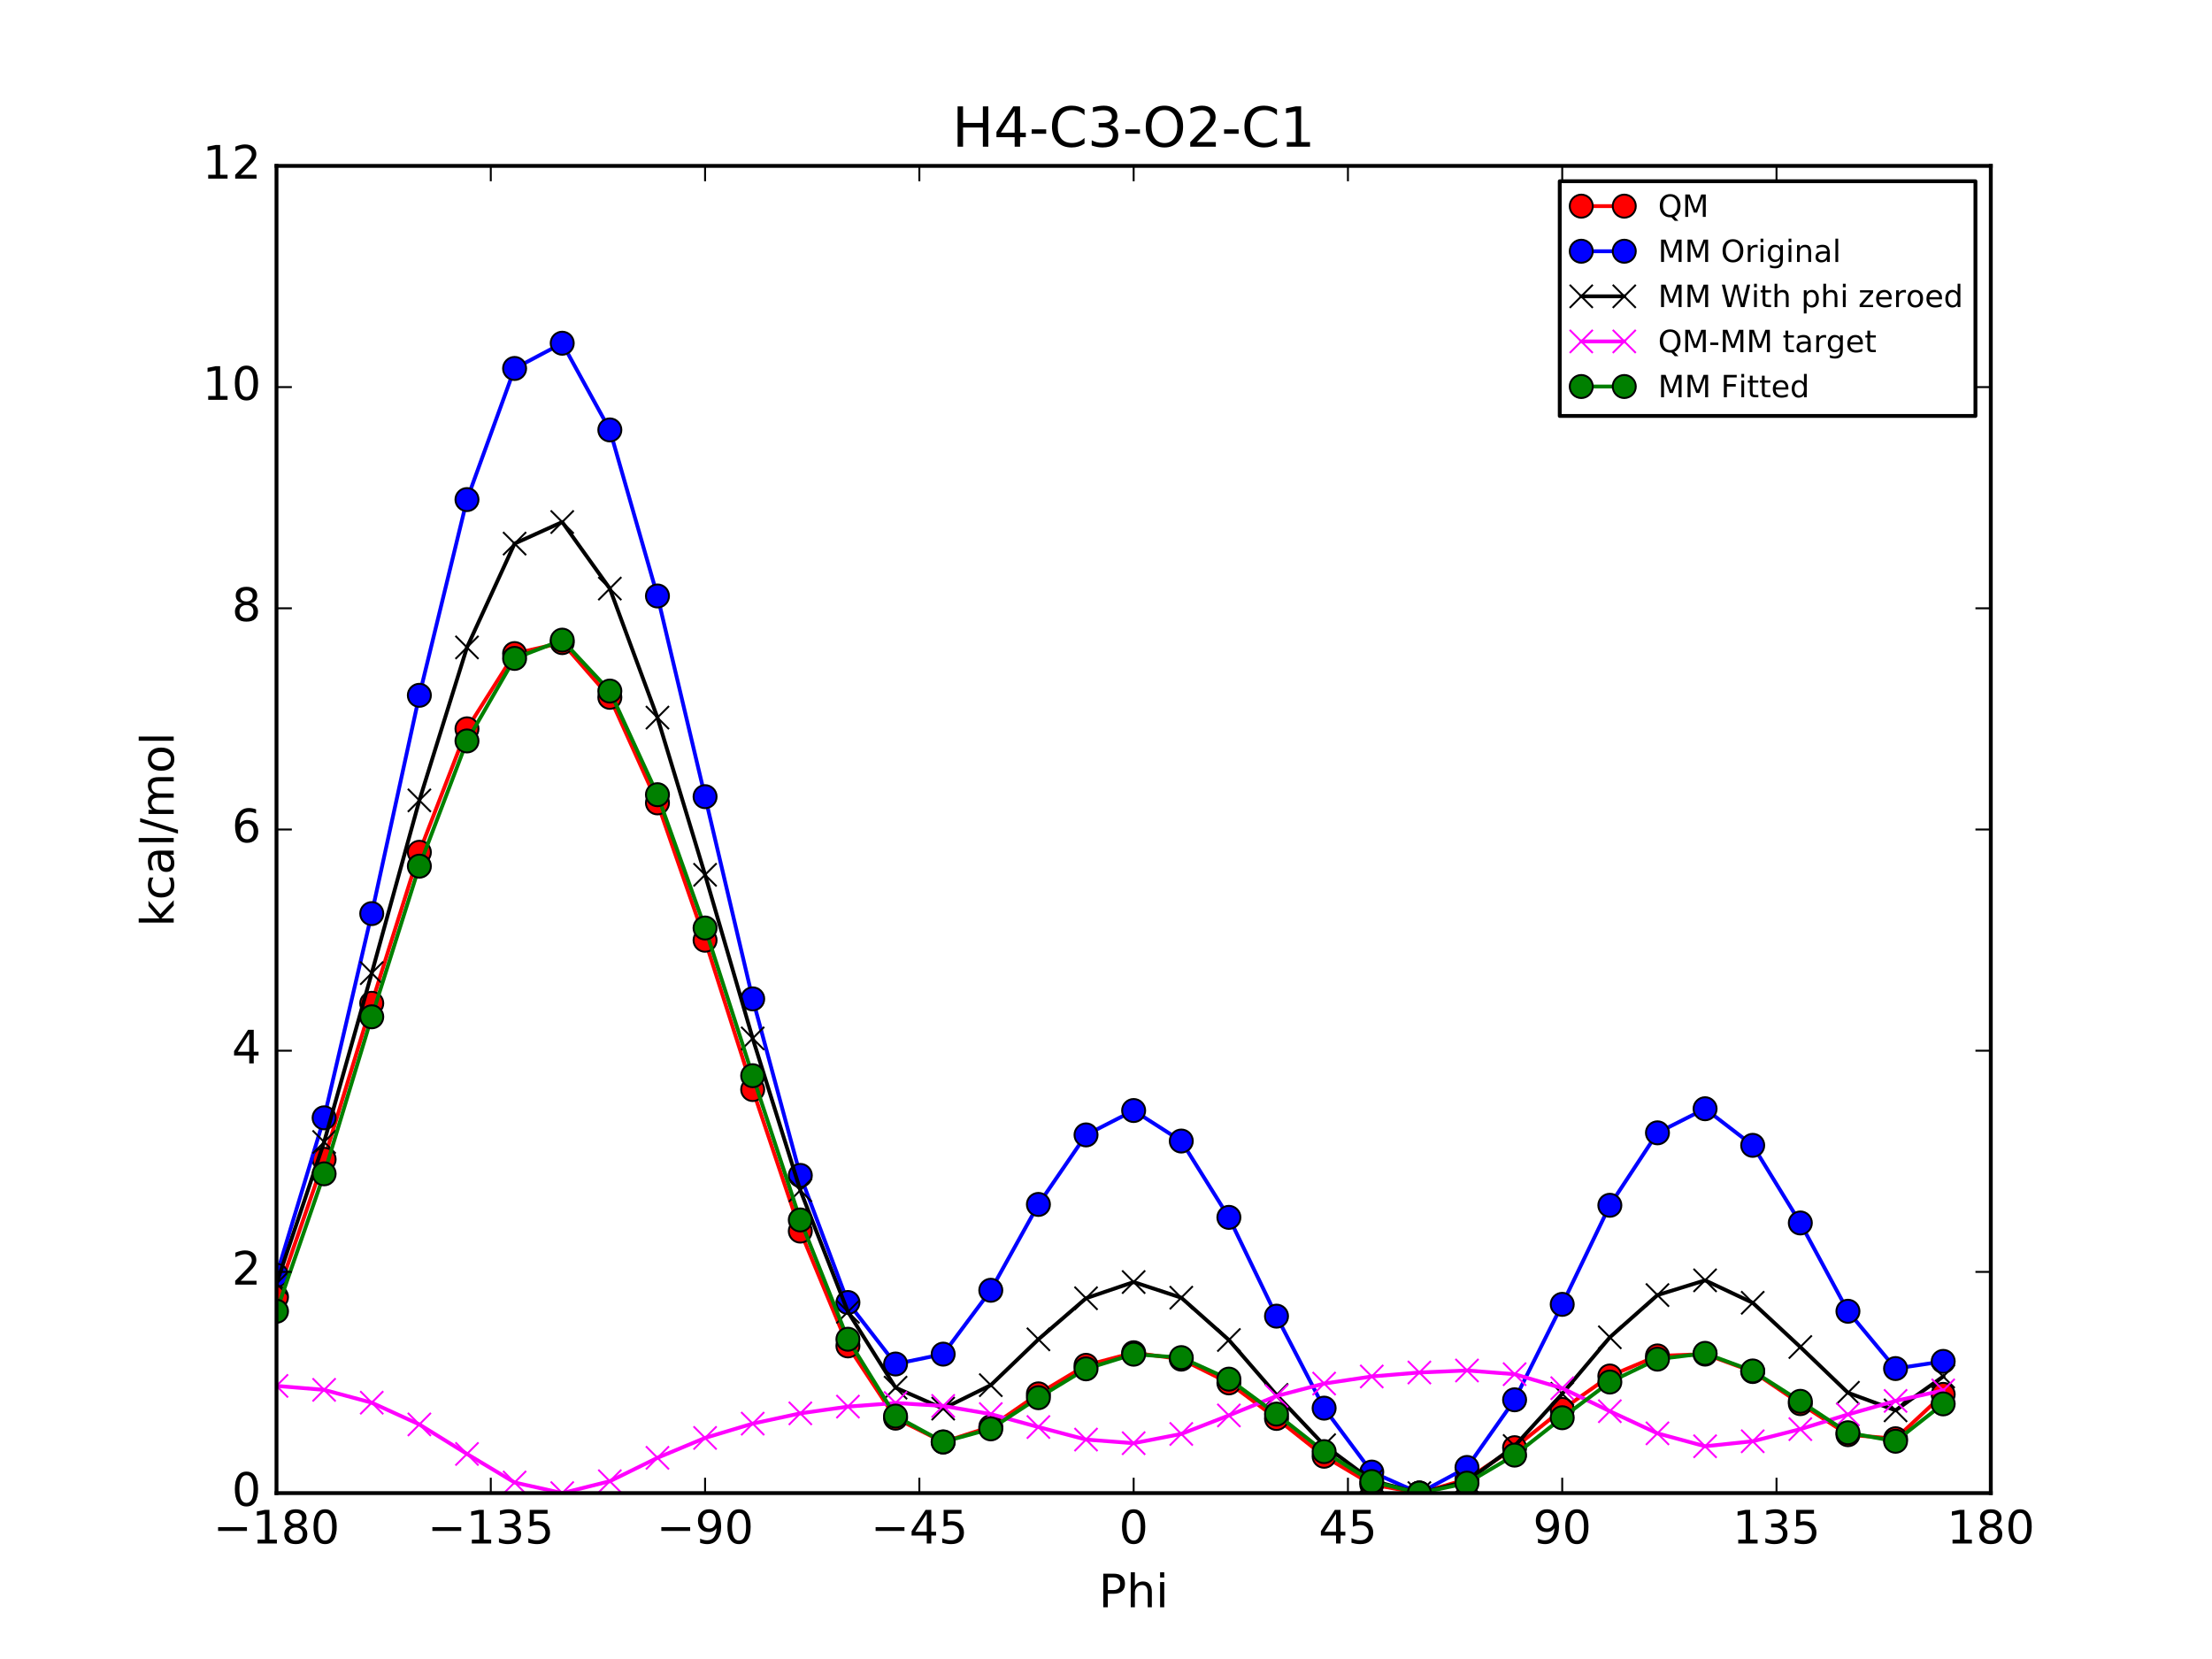 <?xml version="1.0" encoding="utf-8" standalone="no"?>
<!DOCTYPE svg PUBLIC "-//W3C//DTD SVG 1.1//EN"
  "http://www.w3.org/Graphics/SVG/1.1/DTD/svg11.dtd">
<!-- Created with matplotlib (http://matplotlib.org/) -->
<svg height="432pt" version="1.1" viewBox="0 0 576 432" width="576pt" xmlns="http://www.w3.org/2000/svg" xmlns:xlink="http://www.w3.org/1999/xlink">
 <defs>
  <style type="text/css">
*{stroke-linecap:butt;stroke-linejoin:round;stroke-miterlimit:100000;}
  </style>
 </defs>
 <g id="figure_1">
  <g id="patch_1">
   <path d="M 0 432 
L 576 432 
L 576 0 
L 0 0 
z
" style="fill:#ffffff;"/>
  </g>
  <g id="axes_1">
   <g id="patch_2">
    <path d="M 72 388.8 
L 518.4 388.8 
L 518.4 43.2 
L 72 43.2 
z
" style="fill:#ffffff;"/>
   </g>
   <g id="line2d_1">
    <path clip-path="url(#pf2e86dfa37)" d="M 71.999 337.748 
L 84.4 301.891 
L 96.8 261.259 
L 109.2 221.932 
L 121.6 189.786 
L 134 170.191 
L 146.4 167.339 
L 158.8 181.58 
L 171.2 209.074 
L 183.6 244.836 
L 196 283.711 
L 208.4 320.577 
L 220.8 350.472 
L 233.2 369.285 
L 245.6 375.501 
L 258 371.518 
L 270.4 362.96 
L 282.8 355.525 
L 295.199 352.251 
L 307.6 353.918 
L 320 360.103 
L 332.4 369.358 
L 344.8 379.203 
L 357.2 386.545 
L 369.6 388.8 
L 382 385.162 
L 394.4 376.975 
L 406.8 367.03 
L 419.2 358.308 
L 431.6 353.079 
L 444 352.605 
L 456.4 357.144 
L 468.8 365.505 
L 481.2 373.59 
L 493.6 374.648 
L 506 363.094 
" style="fill:none;stroke:#ff0000;stroke-linecap:square;"/>
    <defs>
     <path d="M 0 3 
C 0.796 3 1.559 2.684 2.121 2.121 
C 2.684 1.559 3 0.796 3 0 
C 3 -0.796 2.684 -1.559 2.121 -2.121 
C 1.559 -2.684 0.796 -3 0 -3 
C -0.796 -3 -1.559 -2.684 -2.121 -2.121 
C -2.684 -1.559 -3 -0.796 -3 0 
C -3 0.796 -2.684 1.559 -2.121 2.121 
C -1.559 2.684 -0.796 3 0 3 
z
" id="mfcc0aa7e84" style="stroke:#000000;stroke-width:0.5;"/>
    </defs>
    <g clip-path="url(#pf2e86dfa37)">
     <use style="fill:#ff0000;stroke:#000000;stroke-width:0.5;" x="71.999" xlink:href="#mfcc0aa7e84" y="337.748"/>
     <use style="fill:#ff0000;stroke:#000000;stroke-width:0.5;" x="84.4" xlink:href="#mfcc0aa7e84" y="301.891"/>
     <use style="fill:#ff0000;stroke:#000000;stroke-width:0.5;" x="96.8" xlink:href="#mfcc0aa7e84" y="261.259"/>
     <use style="fill:#ff0000;stroke:#000000;stroke-width:0.5;" x="109.2" xlink:href="#mfcc0aa7e84" y="221.932"/>
     <use style="fill:#ff0000;stroke:#000000;stroke-width:0.5;" x="121.6" xlink:href="#mfcc0aa7e84" y="189.786"/>
     <use style="fill:#ff0000;stroke:#000000;stroke-width:0.5;" x="134" xlink:href="#mfcc0aa7e84" y="170.191"/>
     <use style="fill:#ff0000;stroke:#000000;stroke-width:0.5;" x="146.4" xlink:href="#mfcc0aa7e84" y="167.339"/>
     <use style="fill:#ff0000;stroke:#000000;stroke-width:0.5;" x="158.8" xlink:href="#mfcc0aa7e84" y="181.58"/>
     <use style="fill:#ff0000;stroke:#000000;stroke-width:0.5;" x="171.2" xlink:href="#mfcc0aa7e84" y="209.074"/>
     <use style="fill:#ff0000;stroke:#000000;stroke-width:0.5;" x="183.6" xlink:href="#mfcc0aa7e84" y="244.836"/>
     <use style="fill:#ff0000;stroke:#000000;stroke-width:0.5;" x="196" xlink:href="#mfcc0aa7e84" y="283.711"/>
     <use style="fill:#ff0000;stroke:#000000;stroke-width:0.5;" x="208.4" xlink:href="#mfcc0aa7e84" y="320.577"/>
     <use style="fill:#ff0000;stroke:#000000;stroke-width:0.5;" x="220.8" xlink:href="#mfcc0aa7e84" y="350.472"/>
     <use style="fill:#ff0000;stroke:#000000;stroke-width:0.5;" x="233.2" xlink:href="#mfcc0aa7e84" y="369.285"/>
     <use style="fill:#ff0000;stroke:#000000;stroke-width:0.5;" x="245.6" xlink:href="#mfcc0aa7e84" y="375.501"/>
     <use style="fill:#ff0000;stroke:#000000;stroke-width:0.5;" x="258" xlink:href="#mfcc0aa7e84" y="371.518"/>
     <use style="fill:#ff0000;stroke:#000000;stroke-width:0.5;" x="270.4" xlink:href="#mfcc0aa7e84" y="362.96"/>
     <use style="fill:#ff0000;stroke:#000000;stroke-width:0.5;" x="282.8" xlink:href="#mfcc0aa7e84" y="355.525"/>
     <use style="fill:#ff0000;stroke:#000000;stroke-width:0.5;" x="295.199" xlink:href="#mfcc0aa7e84" y="352.251"/>
     <use style="fill:#ff0000;stroke:#000000;stroke-width:0.5;" x="307.6" xlink:href="#mfcc0aa7e84" y="353.918"/>
     <use style="fill:#ff0000;stroke:#000000;stroke-width:0.5;" x="320" xlink:href="#mfcc0aa7e84" y="360.103"/>
     <use style="fill:#ff0000;stroke:#000000;stroke-width:0.5;" x="332.4" xlink:href="#mfcc0aa7e84" y="369.358"/>
     <use style="fill:#ff0000;stroke:#000000;stroke-width:0.5;" x="344.8" xlink:href="#mfcc0aa7e84" y="379.203"/>
     <use style="fill:#ff0000;stroke:#000000;stroke-width:0.5;" x="357.2" xlink:href="#mfcc0aa7e84" y="386.545"/>
     <use style="fill:#ff0000;stroke:#000000;stroke-width:0.5;" x="369.6" xlink:href="#mfcc0aa7e84" y="388.8"/>
     <use style="fill:#ff0000;stroke:#000000;stroke-width:0.5;" x="382" xlink:href="#mfcc0aa7e84" y="385.162"/>
     <use style="fill:#ff0000;stroke:#000000;stroke-width:0.5;" x="394.4" xlink:href="#mfcc0aa7e84" y="376.975"/>
     <use style="fill:#ff0000;stroke:#000000;stroke-width:0.5;" x="406.8" xlink:href="#mfcc0aa7e84" y="367.03"/>
     <use style="fill:#ff0000;stroke:#000000;stroke-width:0.5;" x="419.2" xlink:href="#mfcc0aa7e84" y="358.308"/>
     <use style="fill:#ff0000;stroke:#000000;stroke-width:0.5;" x="431.6" xlink:href="#mfcc0aa7e84" y="353.079"/>
     <use style="fill:#ff0000;stroke:#000000;stroke-width:0.5;" x="444" xlink:href="#mfcc0aa7e84" y="352.605"/>
     <use style="fill:#ff0000;stroke:#000000;stroke-width:0.5;" x="456.4" xlink:href="#mfcc0aa7e84" y="357.144"/>
     <use style="fill:#ff0000;stroke:#000000;stroke-width:0.5;" x="468.8" xlink:href="#mfcc0aa7e84" y="365.505"/>
     <use style="fill:#ff0000;stroke:#000000;stroke-width:0.5;" x="481.2" xlink:href="#mfcc0aa7e84" y="373.59"/>
     <use style="fill:#ff0000;stroke:#000000;stroke-width:0.5;" x="493.6" xlink:href="#mfcc0aa7e84" y="374.648"/>
     <use style="fill:#ff0000;stroke:#000000;stroke-width:0.5;" x="506" xlink:href="#mfcc0aa7e84" y="363.094"/>
    </g>
   </g>
   <g id="line2d_2">
    <path clip-path="url(#pf2e86dfa37)" d="M 71.999 332.092 
L 84.4 291.077 
L 96.8 237.898 
L 109.2 181.058 
L 121.6 130.089 
L 134 95.947 
L 146.4 89.374 
L 158.8 111.952 
L 171.2 155.192 
L 183.6 207.452 
L 196 260.106 
L 208.4 306.075 
L 220.8 339.166 
L 233.2 355.183 
L 245.6 352.615 
L 258 335.984 
L 270.4 313.63 
L 282.8 295.527 
L 295.199 289.178 
L 307.6 297.123 
L 320 317 
L 332.4 342.722 
L 344.8 366.678 
L 357.2 383.319 
L 369.6 388.8 
L 382 382.123 
L 394.4 364.505 
L 406.8 339.653 
L 419.2 313.851 
L 431.6 294.987 
L 444 288.715 
L 456.4 298.244 
L 468.8 318.459 
L 481.2 341.451 
L 493.6 356.371 
L 506 354.505 
" style="fill:none;stroke:#0000ff;stroke-linecap:square;"/>
    <defs>
     <path d="M 0 3 
C 0.796 3 1.559 2.684 2.121 2.121 
C 2.684 1.559 3 0.796 3 0 
C 3 -0.796 2.684 -1.559 2.121 -2.121 
C 1.559 -2.684 0.796 -3 0 -3 
C -0.796 -3 -1.559 -2.684 -2.121 -2.121 
C -2.684 -1.559 -3 -0.796 -3 0 
C -3 0.796 -2.684 1.559 -2.121 2.121 
C -1.559 2.684 -0.796 3 0 3 
z
" id="m74c210ec4b" style="stroke:#000000;stroke-width:0.5;"/>
    </defs>
    <g clip-path="url(#pf2e86dfa37)">
     <use style="fill:#0000ff;stroke:#000000;stroke-width:0.5;" x="71.999" xlink:href="#m74c210ec4b" y="332.092"/>
     <use style="fill:#0000ff;stroke:#000000;stroke-width:0.5;" x="84.4" xlink:href="#m74c210ec4b" y="291.077"/>
     <use style="fill:#0000ff;stroke:#000000;stroke-width:0.5;" x="96.8" xlink:href="#m74c210ec4b" y="237.898"/>
     <use style="fill:#0000ff;stroke:#000000;stroke-width:0.5;" x="109.2" xlink:href="#m74c210ec4b" y="181.058"/>
     <use style="fill:#0000ff;stroke:#000000;stroke-width:0.5;" x="121.6" xlink:href="#m74c210ec4b" y="130.089"/>
     <use style="fill:#0000ff;stroke:#000000;stroke-width:0.5;" x="134" xlink:href="#m74c210ec4b" y="95.947"/>
     <use style="fill:#0000ff;stroke:#000000;stroke-width:0.5;" x="146.4" xlink:href="#m74c210ec4b" y="89.374"/>
     <use style="fill:#0000ff;stroke:#000000;stroke-width:0.5;" x="158.8" xlink:href="#m74c210ec4b" y="111.952"/>
     <use style="fill:#0000ff;stroke:#000000;stroke-width:0.5;" x="171.2" xlink:href="#m74c210ec4b" y="155.192"/>
     <use style="fill:#0000ff;stroke:#000000;stroke-width:0.5;" x="183.6" xlink:href="#m74c210ec4b" y="207.452"/>
     <use style="fill:#0000ff;stroke:#000000;stroke-width:0.5;" x="196" xlink:href="#m74c210ec4b" y="260.106"/>
     <use style="fill:#0000ff;stroke:#000000;stroke-width:0.5;" x="208.4" xlink:href="#m74c210ec4b" y="306.075"/>
     <use style="fill:#0000ff;stroke:#000000;stroke-width:0.5;" x="220.8" xlink:href="#m74c210ec4b" y="339.166"/>
     <use style="fill:#0000ff;stroke:#000000;stroke-width:0.5;" x="233.2" xlink:href="#m74c210ec4b" y="355.183"/>
     <use style="fill:#0000ff;stroke:#000000;stroke-width:0.5;" x="245.6" xlink:href="#m74c210ec4b" y="352.615"/>
     <use style="fill:#0000ff;stroke:#000000;stroke-width:0.5;" x="258" xlink:href="#m74c210ec4b" y="335.984"/>
     <use style="fill:#0000ff;stroke:#000000;stroke-width:0.5;" x="270.4" xlink:href="#m74c210ec4b" y="313.63"/>
     <use style="fill:#0000ff;stroke:#000000;stroke-width:0.5;" x="282.8" xlink:href="#m74c210ec4b" y="295.527"/>
     <use style="fill:#0000ff;stroke:#000000;stroke-width:0.5;" x="295.199" xlink:href="#m74c210ec4b" y="289.178"/>
     <use style="fill:#0000ff;stroke:#000000;stroke-width:0.5;" x="307.6" xlink:href="#m74c210ec4b" y="297.123"/>
     <use style="fill:#0000ff;stroke:#000000;stroke-width:0.5;" x="320" xlink:href="#m74c210ec4b" y="317"/>
     <use style="fill:#0000ff;stroke:#000000;stroke-width:0.5;" x="332.4" xlink:href="#m74c210ec4b" y="342.722"/>
     <use style="fill:#0000ff;stroke:#000000;stroke-width:0.5;" x="344.8" xlink:href="#m74c210ec4b" y="366.678"/>
     <use style="fill:#0000ff;stroke:#000000;stroke-width:0.5;" x="357.2" xlink:href="#m74c210ec4b" y="383.319"/>
     <use style="fill:#0000ff;stroke:#000000;stroke-width:0.5;" x="369.6" xlink:href="#m74c210ec4b" y="388.8"/>
     <use style="fill:#0000ff;stroke:#000000;stroke-width:0.5;" x="382" xlink:href="#m74c210ec4b" y="382.123"/>
     <use style="fill:#0000ff;stroke:#000000;stroke-width:0.5;" x="394.4" xlink:href="#m74c210ec4b" y="364.505"/>
     <use style="fill:#0000ff;stroke:#000000;stroke-width:0.5;" x="406.8" xlink:href="#m74c210ec4b" y="339.653"/>
     <use style="fill:#0000ff;stroke:#000000;stroke-width:0.5;" x="419.2" xlink:href="#m74c210ec4b" y="313.851"/>
     <use style="fill:#0000ff;stroke:#000000;stroke-width:0.5;" x="431.6" xlink:href="#m74c210ec4b" y="294.987"/>
     <use style="fill:#0000ff;stroke:#000000;stroke-width:0.5;" x="444" xlink:href="#m74c210ec4b" y="288.715"/>
     <use style="fill:#0000ff;stroke:#000000;stroke-width:0.5;" x="456.4" xlink:href="#m74c210ec4b" y="298.244"/>
     <use style="fill:#0000ff;stroke:#000000;stroke-width:0.5;" x="468.8" xlink:href="#m74c210ec4b" y="318.459"/>
     <use style="fill:#0000ff;stroke:#000000;stroke-width:0.5;" x="481.2" xlink:href="#m74c210ec4b" y="341.451"/>
     <use style="fill:#0000ff;stroke:#000000;stroke-width:0.5;" x="493.6" xlink:href="#m74c210ec4b" y="356.371"/>
     <use style="fill:#0000ff;stroke:#000000;stroke-width:0.5;" x="506" xlink:href="#m74c210ec4b" y="354.505"/>
    </g>
   </g>
   <g id="line2d_3">
    <path clip-path="url(#pf2e86dfa37)" d="M 71.999 334.262 
L 84.4 297.375 
L 96.8 253.401 
L 109.2 208.414 
L 121.6 168.582 
L 134 141.551 
L 146.4 135.937 
L 158.8 153.267 
L 171.2 186.863 
L 183.6 227.801 
L 196 270.401 
L 208.4 309.94 
L 220.8 341.591 
L 233.2 361.341 
L 245.6 366.801 
L 258 360.69 
L 270.4 348.762 
L 282.8 338.061 
L 295.199 333.843 
L 307.6 337.917 
L 320 348.931 
L 332.4 363.233 
L 344.8 376.32 
L 357.2 385.516 
L 369.6 388.8 
L 382 385.691 
L 394.4 376.537 
L 406.8 362.944 
L 419.2 348.229 
L 431.6 337.238 
L 444 333.397 
L 456.4 339.24 
L 468.8 350.758 
L 481.2 362.668 
L 493.6 367.254 
L 506 358.437 
" style="fill:none;stroke:#000000;stroke-linecap:square;"/>
    <defs>
     <path d="M -3 3 
L 3 -3 
M -3 -3 
L 3 3 
" id="me5e9171845" style="stroke:#000000;stroke-width:0.5;"/>
    </defs>
    <g clip-path="url(#pf2e86dfa37)">
     <use style="stroke:#000000;stroke-width:0.5;" x="71.999" xlink:href="#me5e9171845" y="334.262"/>
     <use style="stroke:#000000;stroke-width:0.5;" x="84.4" xlink:href="#me5e9171845" y="297.375"/>
     <use style="stroke:#000000;stroke-width:0.5;" x="96.8" xlink:href="#me5e9171845" y="253.401"/>
     <use style="stroke:#000000;stroke-width:0.5;" x="109.2" xlink:href="#me5e9171845" y="208.414"/>
     <use style="stroke:#000000;stroke-width:0.5;" x="121.6" xlink:href="#me5e9171845" y="168.582"/>
     <use style="stroke:#000000;stroke-width:0.5;" x="134" xlink:href="#me5e9171845" y="141.551"/>
     <use style="stroke:#000000;stroke-width:0.5;" x="146.4" xlink:href="#me5e9171845" y="135.937"/>
     <use style="stroke:#000000;stroke-width:0.5;" x="158.8" xlink:href="#me5e9171845" y="153.267"/>
     <use style="stroke:#000000;stroke-width:0.5;" x="171.2" xlink:href="#me5e9171845" y="186.863"/>
     <use style="stroke:#000000;stroke-width:0.5;" x="183.6" xlink:href="#me5e9171845" y="227.801"/>
     <use style="stroke:#000000;stroke-width:0.5;" x="196" xlink:href="#me5e9171845" y="270.401"/>
     <use style="stroke:#000000;stroke-width:0.5;" x="208.4" xlink:href="#me5e9171845" y="309.94"/>
     <use style="stroke:#000000;stroke-width:0.5;" x="220.8" xlink:href="#me5e9171845" y="341.591"/>
     <use style="stroke:#000000;stroke-width:0.5;" x="233.2" xlink:href="#me5e9171845" y="361.341"/>
     <use style="stroke:#000000;stroke-width:0.5;" x="245.6" xlink:href="#me5e9171845" y="366.801"/>
     <use style="stroke:#000000;stroke-width:0.5;" x="258" xlink:href="#me5e9171845" y="360.69"/>
     <use style="stroke:#000000;stroke-width:0.5;" x="270.4" xlink:href="#me5e9171845" y="348.762"/>
     <use style="stroke:#000000;stroke-width:0.5;" x="282.8" xlink:href="#me5e9171845" y="338.061"/>
     <use style="stroke:#000000;stroke-width:0.5;" x="295.199" xlink:href="#me5e9171845" y="333.843"/>
     <use style="stroke:#000000;stroke-width:0.5;" x="307.6" xlink:href="#me5e9171845" y="337.917"/>
     <use style="stroke:#000000;stroke-width:0.5;" x="320" xlink:href="#me5e9171845" y="348.931"/>
     <use style="stroke:#000000;stroke-width:0.5;" x="332.4" xlink:href="#me5e9171845" y="363.233"/>
     <use style="stroke:#000000;stroke-width:0.5;" x="344.8" xlink:href="#me5e9171845" y="376.32"/>
     <use style="stroke:#000000;stroke-width:0.5;" x="357.2" xlink:href="#me5e9171845" y="385.516"/>
     <use style="stroke:#000000;stroke-width:0.5;" x="369.6" xlink:href="#me5e9171845" y="388.8"/>
     <use style="stroke:#000000;stroke-width:0.5;" x="382" xlink:href="#me5e9171845" y="385.691"/>
     <use style="stroke:#000000;stroke-width:0.5;" x="394.4" xlink:href="#me5e9171845" y="376.537"/>
     <use style="stroke:#000000;stroke-width:0.5;" x="406.8" xlink:href="#me5e9171845" y="362.944"/>
     <use style="stroke:#000000;stroke-width:0.5;" x="419.2" xlink:href="#me5e9171845" y="348.229"/>
     <use style="stroke:#000000;stroke-width:0.5;" x="431.6" xlink:href="#me5e9171845" y="337.238"/>
     <use style="stroke:#000000;stroke-width:0.5;" x="444" xlink:href="#me5e9171845" y="333.397"/>
     <use style="stroke:#000000;stroke-width:0.5;" x="456.4" xlink:href="#me5e9171845" y="339.24"/>
     <use style="stroke:#000000;stroke-width:0.5;" x="468.8" xlink:href="#me5e9171845" y="350.758"/>
     <use style="stroke:#000000;stroke-width:0.5;" x="481.2" xlink:href="#me5e9171845" y="362.668"/>
     <use style="stroke:#000000;stroke-width:0.5;" x="493.6" xlink:href="#me5e9171845" y="367.254"/>
     <use style="stroke:#000000;stroke-width:0.5;" x="506" xlink:href="#me5e9171845" y="358.437"/>
    </g>
   </g>
   <g id="line2d_4">
    <path clip-path="url(#pf2e86dfa37)" d="M 71.999 360.885 
L 84.4 361.915 
L 96.8 365.257 
L 109.2 370.916 
L 121.6 378.603 
L 134 386.038 
L 146.4 388.8 
L 158.8 385.711 
L 171.2 379.61 
L 183.6 374.433 
L 196 370.708 
L 208.4 368.035 
L 220.8 366.279 
L 233.2 365.342 
L 245.6 366.098 
L 258 368.226 
L 270.4 371.596 
L 282.8 374.862 
L 295.199 375.806 
L 307.6 373.399 
L 320 368.57 
L 332.4 363.524 
L 344.8 360.281 
L 357.2 358.427 
L 369.6 357.398 
L 382 356.869 
L 394.4 357.836 
L 406.8 361.484 
L 419.2 367.477 
L 431.6 373.24 
L 444 376.606 
L 456.4 375.303 
L 468.8 372.144 
L 481.2 368.321 
L 493.6 364.792 
L 506 362.056 
" style="fill:none;stroke:#ff00ff;stroke-linecap:square;"/>
    <defs>
     <path d="M -3 3 
L 3 -3 
M -3 -3 
L 3 3 
" id="m1fd17e0d5a" style="stroke:#ff00ff;stroke-width:0.5;"/>
    </defs>
    <g clip-path="url(#pf2e86dfa37)">
     <use style="fill:#ff00ff;stroke:#ff00ff;stroke-width:0.5;" x="71.999" xlink:href="#m1fd17e0d5a" y="360.885"/>
     <use style="fill:#ff00ff;stroke:#ff00ff;stroke-width:0.5;" x="84.4" xlink:href="#m1fd17e0d5a" y="361.915"/>
     <use style="fill:#ff00ff;stroke:#ff00ff;stroke-width:0.5;" x="96.8" xlink:href="#m1fd17e0d5a" y="365.257"/>
     <use style="fill:#ff00ff;stroke:#ff00ff;stroke-width:0.5;" x="109.2" xlink:href="#m1fd17e0d5a" y="370.916"/>
     <use style="fill:#ff00ff;stroke:#ff00ff;stroke-width:0.5;" x="121.6" xlink:href="#m1fd17e0d5a" y="378.603"/>
     <use style="fill:#ff00ff;stroke:#ff00ff;stroke-width:0.5;" x="134" xlink:href="#m1fd17e0d5a" y="386.038"/>
     <use style="fill:#ff00ff;stroke:#ff00ff;stroke-width:0.5;" x="146.4" xlink:href="#m1fd17e0d5a" y="388.8"/>
     <use style="fill:#ff00ff;stroke:#ff00ff;stroke-width:0.5;" x="158.8" xlink:href="#m1fd17e0d5a" y="385.711"/>
     <use style="fill:#ff00ff;stroke:#ff00ff;stroke-width:0.5;" x="171.2" xlink:href="#m1fd17e0d5a" y="379.61"/>
     <use style="fill:#ff00ff;stroke:#ff00ff;stroke-width:0.5;" x="183.6" xlink:href="#m1fd17e0d5a" y="374.433"/>
     <use style="fill:#ff00ff;stroke:#ff00ff;stroke-width:0.5;" x="196" xlink:href="#m1fd17e0d5a" y="370.708"/>
     <use style="fill:#ff00ff;stroke:#ff00ff;stroke-width:0.5;" x="208.4" xlink:href="#m1fd17e0d5a" y="368.035"/>
     <use style="fill:#ff00ff;stroke:#ff00ff;stroke-width:0.5;" x="220.8" xlink:href="#m1fd17e0d5a" y="366.279"/>
     <use style="fill:#ff00ff;stroke:#ff00ff;stroke-width:0.5;" x="233.2" xlink:href="#m1fd17e0d5a" y="365.342"/>
     <use style="fill:#ff00ff;stroke:#ff00ff;stroke-width:0.5;" x="245.6" xlink:href="#m1fd17e0d5a" y="366.098"/>
     <use style="fill:#ff00ff;stroke:#ff00ff;stroke-width:0.5;" x="258" xlink:href="#m1fd17e0d5a" y="368.226"/>
     <use style="fill:#ff00ff;stroke:#ff00ff;stroke-width:0.5;" x="270.4" xlink:href="#m1fd17e0d5a" y="371.596"/>
     <use style="fill:#ff00ff;stroke:#ff00ff;stroke-width:0.5;" x="282.8" xlink:href="#m1fd17e0d5a" y="374.862"/>
     <use style="fill:#ff00ff;stroke:#ff00ff;stroke-width:0.5;" x="295.199" xlink:href="#m1fd17e0d5a" y="375.806"/>
     <use style="fill:#ff00ff;stroke:#ff00ff;stroke-width:0.5;" x="307.6" xlink:href="#m1fd17e0d5a" y="373.399"/>
     <use style="fill:#ff00ff;stroke:#ff00ff;stroke-width:0.5;" x="320" xlink:href="#m1fd17e0d5a" y="368.57"/>
     <use style="fill:#ff00ff;stroke:#ff00ff;stroke-width:0.5;" x="332.4" xlink:href="#m1fd17e0d5a" y="363.524"/>
     <use style="fill:#ff00ff;stroke:#ff00ff;stroke-width:0.5;" x="344.8" xlink:href="#m1fd17e0d5a" y="360.281"/>
     <use style="fill:#ff00ff;stroke:#ff00ff;stroke-width:0.5;" x="357.2" xlink:href="#m1fd17e0d5a" y="358.427"/>
     <use style="fill:#ff00ff;stroke:#ff00ff;stroke-width:0.5;" x="369.6" xlink:href="#m1fd17e0d5a" y="357.398"/>
     <use style="fill:#ff00ff;stroke:#ff00ff;stroke-width:0.5;" x="382" xlink:href="#m1fd17e0d5a" y="356.869"/>
     <use style="fill:#ff00ff;stroke:#ff00ff;stroke-width:0.5;" x="394.4" xlink:href="#m1fd17e0d5a" y="357.836"/>
     <use style="fill:#ff00ff;stroke:#ff00ff;stroke-width:0.5;" x="406.8" xlink:href="#m1fd17e0d5a" y="361.484"/>
     <use style="fill:#ff00ff;stroke:#ff00ff;stroke-width:0.5;" x="419.2" xlink:href="#m1fd17e0d5a" y="367.477"/>
     <use style="fill:#ff00ff;stroke:#ff00ff;stroke-width:0.5;" x="431.6" xlink:href="#m1fd17e0d5a" y="373.24"/>
     <use style="fill:#ff00ff;stroke:#ff00ff;stroke-width:0.5;" x="444" xlink:href="#m1fd17e0d5a" y="376.606"/>
     <use style="fill:#ff00ff;stroke:#ff00ff;stroke-width:0.5;" x="456.4" xlink:href="#m1fd17e0d5a" y="375.303"/>
     <use style="fill:#ff00ff;stroke:#ff00ff;stroke-width:0.5;" x="468.8" xlink:href="#m1fd17e0d5a" y="372.144"/>
     <use style="fill:#ff00ff;stroke:#ff00ff;stroke-width:0.5;" x="481.2" xlink:href="#m1fd17e0d5a" y="368.321"/>
     <use style="fill:#ff00ff;stroke:#ff00ff;stroke-width:0.5;" x="493.6" xlink:href="#m1fd17e0d5a" y="364.792"/>
     <use style="fill:#ff00ff;stroke:#ff00ff;stroke-width:0.5;" x="506" xlink:href="#m1fd17e0d5a" y="362.056"/>
    </g>
   </g>
   <g id="line2d_5">
    <path clip-path="url(#pf2e86dfa37)" d="M 71.999 341.454 
L 84.4 305.661 
L 96.8 264.773 
L 109.2 225.546 
L 121.6 192.944 
L 134 171.449 
L 146.4 166.693 
L 158.8 179.95 
L 171.2 206.939 
L 183.6 241.649 
L 196 280.112 
L 208.4 317.673 
L 220.8 348.735 
L 233.2 368.746 
L 245.6 375.478 
L 258 372.075 
L 270.4 363.956 
L 282.8 356.446 
L 295.199 352.629 
L 307.6 353.519 
L 320 359.123 
L 332.4 368.228 
L 344.8 377.994 
L 357.2 385.79 
L 369.6 388.8 
L 382 386.207 
L 394.4 378.908 
L 406.8 369.177 
L 419.2 359.883 
L 431.6 353.922 
L 444 352.41 
L 456.4 356.994 
L 468.8 364.898 
L 481.2 373.078 
L 493.6 375.295 
L 506 365.569 
" style="fill:none;stroke:#008000;stroke-linecap:square;"/>
    <defs>
     <path d="M 0 3 
C 0.796 3 1.559 2.684 2.121 2.121 
C 2.684 1.559 3 0.796 3 0 
C 3 -0.796 2.684 -1.559 2.121 -2.121 
C 1.559 -2.684 0.796 -3 0 -3 
C -0.796 -3 -1.559 -2.684 -2.121 -2.121 
C -2.684 -1.559 -3 -0.796 -3 0 
C -3 0.796 -2.684 1.559 -2.121 2.121 
C -1.559 2.684 -0.796 3 0 3 
z
" id="m5150ed89e3" style="stroke:#000000;stroke-width:0.5;"/>
    </defs>
    <g clip-path="url(#pf2e86dfa37)">
     <use style="fill:#008000;stroke:#000000;stroke-width:0.5;" x="71.999" xlink:href="#m5150ed89e3" y="341.454"/>
     <use style="fill:#008000;stroke:#000000;stroke-width:0.5;" x="84.4" xlink:href="#m5150ed89e3" y="305.661"/>
     <use style="fill:#008000;stroke:#000000;stroke-width:0.5;" x="96.8" xlink:href="#m5150ed89e3" y="264.773"/>
     <use style="fill:#008000;stroke:#000000;stroke-width:0.5;" x="109.2" xlink:href="#m5150ed89e3" y="225.546"/>
     <use style="fill:#008000;stroke:#000000;stroke-width:0.5;" x="121.6" xlink:href="#m5150ed89e3" y="192.944"/>
     <use style="fill:#008000;stroke:#000000;stroke-width:0.5;" x="134" xlink:href="#m5150ed89e3" y="171.449"/>
     <use style="fill:#008000;stroke:#000000;stroke-width:0.5;" x="146.4" xlink:href="#m5150ed89e3" y="166.693"/>
     <use style="fill:#008000;stroke:#000000;stroke-width:0.5;" x="158.8" xlink:href="#m5150ed89e3" y="179.95"/>
     <use style="fill:#008000;stroke:#000000;stroke-width:0.5;" x="171.2" xlink:href="#m5150ed89e3" y="206.939"/>
     <use style="fill:#008000;stroke:#000000;stroke-width:0.5;" x="183.6" xlink:href="#m5150ed89e3" y="241.649"/>
     <use style="fill:#008000;stroke:#000000;stroke-width:0.5;" x="196" xlink:href="#m5150ed89e3" y="280.112"/>
     <use style="fill:#008000;stroke:#000000;stroke-width:0.5;" x="208.4" xlink:href="#m5150ed89e3" y="317.673"/>
     <use style="fill:#008000;stroke:#000000;stroke-width:0.5;" x="220.8" xlink:href="#m5150ed89e3" y="348.735"/>
     <use style="fill:#008000;stroke:#000000;stroke-width:0.5;" x="233.2" xlink:href="#m5150ed89e3" y="368.746"/>
     <use style="fill:#008000;stroke:#000000;stroke-width:0.5;" x="245.6" xlink:href="#m5150ed89e3" y="375.478"/>
     <use style="fill:#008000;stroke:#000000;stroke-width:0.5;" x="258" xlink:href="#m5150ed89e3" y="372.075"/>
     <use style="fill:#008000;stroke:#000000;stroke-width:0.5;" x="270.4" xlink:href="#m5150ed89e3" y="363.956"/>
     <use style="fill:#008000;stroke:#000000;stroke-width:0.5;" x="282.8" xlink:href="#m5150ed89e3" y="356.446"/>
     <use style="fill:#008000;stroke:#000000;stroke-width:0.5;" x="295.199" xlink:href="#m5150ed89e3" y="352.629"/>
     <use style="fill:#008000;stroke:#000000;stroke-width:0.5;" x="307.6" xlink:href="#m5150ed89e3" y="353.519"/>
     <use style="fill:#008000;stroke:#000000;stroke-width:0.5;" x="320" xlink:href="#m5150ed89e3" y="359.123"/>
     <use style="fill:#008000;stroke:#000000;stroke-width:0.5;" x="332.4" xlink:href="#m5150ed89e3" y="368.228"/>
     <use style="fill:#008000;stroke:#000000;stroke-width:0.5;" x="344.8" xlink:href="#m5150ed89e3" y="377.994"/>
     <use style="fill:#008000;stroke:#000000;stroke-width:0.5;" x="357.2" xlink:href="#m5150ed89e3" y="385.79"/>
     <use style="fill:#008000;stroke:#000000;stroke-width:0.5;" x="369.6" xlink:href="#m5150ed89e3" y="388.8"/>
     <use style="fill:#008000;stroke:#000000;stroke-width:0.5;" x="382" xlink:href="#m5150ed89e3" y="386.207"/>
     <use style="fill:#008000;stroke:#000000;stroke-width:0.5;" x="394.4" xlink:href="#m5150ed89e3" y="378.908"/>
     <use style="fill:#008000;stroke:#000000;stroke-width:0.5;" x="406.8" xlink:href="#m5150ed89e3" y="369.177"/>
     <use style="fill:#008000;stroke:#000000;stroke-width:0.5;" x="419.2" xlink:href="#m5150ed89e3" y="359.883"/>
     <use style="fill:#008000;stroke:#000000;stroke-width:0.5;" x="431.6" xlink:href="#m5150ed89e3" y="353.922"/>
     <use style="fill:#008000;stroke:#000000;stroke-width:0.5;" x="444" xlink:href="#m5150ed89e3" y="352.41"/>
     <use style="fill:#008000;stroke:#000000;stroke-width:0.5;" x="456.4" xlink:href="#m5150ed89e3" y="356.994"/>
     <use style="fill:#008000;stroke:#000000;stroke-width:0.5;" x="468.8" xlink:href="#m5150ed89e3" y="364.898"/>
     <use style="fill:#008000;stroke:#000000;stroke-width:0.5;" x="481.2" xlink:href="#m5150ed89e3" y="373.078"/>
     <use style="fill:#008000;stroke:#000000;stroke-width:0.5;" x="493.6" xlink:href="#m5150ed89e3" y="375.295"/>
     <use style="fill:#008000;stroke:#000000;stroke-width:0.5;" x="506" xlink:href="#m5150ed89e3" y="365.569"/>
    </g>
   </g>
   <g id="patch_3">
    <path d="M 72 388.8 
L 518.4 388.8 
" style="fill:none;stroke:#000000;stroke-linecap:square;stroke-linejoin:miter;"/>
   </g>
   <g id="patch_4">
    <path d="M 518.4 388.8 
L 518.4 43.2 
" style="fill:none;stroke:#000000;stroke-linecap:square;stroke-linejoin:miter;"/>
   </g>
   <g id="patch_5">
    <path d="M 72 43.2 
L 518.4 43.2 
" style="fill:none;stroke:#000000;stroke-linecap:square;stroke-linejoin:miter;"/>
   </g>
   <g id="patch_6">
    <path d="M 72 388.8 
L 72 43.2 
" style="fill:none;stroke:#000000;stroke-linecap:square;stroke-linejoin:miter;"/>
   </g>
   <g id="matplotlib.axis_1">
    <g id="xtick_1">
     <g id="line2d_6">
      <defs>
       <path d="M 0 0 
L 0 -4 
" id="md5513ab3d4" style="stroke:#000000;stroke-width:0.5;"/>
      </defs>
      <g>
       <use style="stroke:#000000;stroke-width:0.5;" x="72.0" xlink:href="#md5513ab3d4" y="388.8"/>
      </g>
     </g>
     <g id="line2d_7">
      <defs>
       <path d="M 0 0 
L 0 4 
" id="m6a6547753d" style="stroke:#000000;stroke-width:0.5;"/>
      </defs>
      <g>
       <use style="stroke:#000000;stroke-width:0.5;" x="72.0" xlink:href="#m6a6547753d" y="43.2"/>
      </g>
     </g>
     <g id="text_1">
      <!-- −180 -->
      <defs>
       <path d="M 10.594 35.5 
L 73.188 35.5 
L 73.188 27.203 
L 10.594 27.203 
z
" id="BitstreamVeraSans-Roman-2212"/>
       <path d="M 31.781 34.625 
Q 24.75 34.625 20.719 30.859 
Q 16.703 27.094 16.703 20.516 
Q 16.703 13.922 20.719 10.156 
Q 24.75 6.391 31.781 6.391 
Q 38.812 6.391 42.859 10.172 
Q 46.922 13.969 46.922 20.516 
Q 46.922 27.094 42.891 30.859 
Q 38.875 34.625 31.781 34.625 
M 21.922 38.812 
Q 15.578 40.375 12.031 44.719 
Q 8.5 49.078 8.5 55.328 
Q 8.5 64.062 14.719 69.141 
Q 20.953 74.219 31.781 74.219 
Q 42.672 74.219 48.875 69.141 
Q 55.078 64.062 55.078 55.328 
Q 55.078 49.078 51.531 44.719 
Q 48 40.375 41.703 38.812 
Q 48.828 37.156 52.797 32.312 
Q 56.781 27.484 56.781 20.516 
Q 56.781 9.906 50.312 4.234 
Q 43.844 -1.422 31.781 -1.422 
Q 19.734 -1.422 13.25 4.234 
Q 6.781 9.906 6.781 20.516 
Q 6.781 27.484 10.781 32.312 
Q 14.797 37.156 21.922 38.812 
M 18.312 54.391 
Q 18.312 48.734 21.844 45.562 
Q 25.391 42.391 31.781 42.391 
Q 38.141 42.391 41.719 45.562 
Q 45.312 48.734 45.312 54.391 
Q 45.312 60.062 41.719 63.234 
Q 38.141 66.406 31.781 66.406 
Q 25.391 66.406 21.844 63.234 
Q 18.312 60.062 18.312 54.391 
" id="BitstreamVeraSans-Roman-38"/>
       <path d="M 12.406 8.297 
L 28.516 8.297 
L 28.516 63.922 
L 10.984 60.406 
L 10.984 69.391 
L 28.422 72.906 
L 38.281 72.906 
L 38.281 8.297 
L 54.391 8.297 
L 54.391 0 
L 12.406 0 
z
" id="BitstreamVeraSans-Roman-31"/>
       <path d="M 31.781 66.406 
Q 24.172 66.406 20.328 58.906 
Q 16.5 51.422 16.5 36.375 
Q 16.5 21.391 20.328 13.891 
Q 24.172 6.391 31.781 6.391 
Q 39.453 6.391 43.281 13.891 
Q 47.125 21.391 47.125 36.375 
Q 47.125 51.422 43.281 58.906 
Q 39.453 66.406 31.781 66.406 
M 31.781 74.219 
Q 44.047 74.219 50.516 64.516 
Q 56.984 54.828 56.984 36.375 
Q 56.984 17.969 50.516 8.266 
Q 44.047 -1.422 31.781 -1.422 
Q 19.531 -1.422 13.062 8.266 
Q 6.594 17.969 6.594 36.375 
Q 6.594 54.828 13.062 64.516 
Q 19.531 74.219 31.781 74.219 
" id="BitstreamVeraSans-Roman-30"/>
      </defs>
      <g transform="translate(55.52 401.918)scale(0.12 -0.12)">
       <use xlink:href="#BitstreamVeraSans-Roman-2212"/>
       <use x="83.789" xlink:href="#BitstreamVeraSans-Roman-31"/>
       <use x="147.412" xlink:href="#BitstreamVeraSans-Roman-38"/>
       <use x="211.035" xlink:href="#BitstreamVeraSans-Roman-30"/>
      </g>
     </g>
    </g>
    <g id="xtick_2">
     <g id="line2d_8">
      <g>
       <use style="stroke:#000000;stroke-width:0.5;" x="127.8" xlink:href="#md5513ab3d4" y="388.8"/>
      </g>
     </g>
     <g id="line2d_9">
      <g>
       <use style="stroke:#000000;stroke-width:0.5;" x="127.8" xlink:href="#m6a6547753d" y="43.2"/>
      </g>
     </g>
     <g id="text_2">
      <!-- −135 -->
      <defs>
       <path d="M 40.578 39.312 
Q 47.656 37.797 51.625 33 
Q 55.609 28.219 55.609 21.188 
Q 55.609 10.406 48.188 4.484 
Q 40.766 -1.422 27.094 -1.422 
Q 22.516 -1.422 17.656 -0.516 
Q 12.797 0.391 7.625 2.203 
L 7.625 11.719 
Q 11.719 9.328 16.594 8.109 
Q 21.484 6.891 26.812 6.891 
Q 36.078 6.891 40.938 10.547 
Q 45.797 14.203 45.797 21.188 
Q 45.797 27.641 41.281 31.266 
Q 36.766 34.906 28.719 34.906 
L 20.219 34.906 
L 20.219 43.016 
L 29.109 43.016 
Q 36.375 43.016 40.234 45.922 
Q 44.094 48.828 44.094 54.297 
Q 44.094 59.906 40.109 62.906 
Q 36.141 65.922 28.719 65.922 
Q 24.656 65.922 20.016 65.031 
Q 15.375 64.156 9.812 62.312 
L 9.812 71.094 
Q 15.438 72.656 20.344 73.438 
Q 25.25 74.219 29.594 74.219 
Q 40.828 74.219 47.359 69.109 
Q 53.906 64.016 53.906 55.328 
Q 53.906 49.266 50.438 45.094 
Q 46.969 40.922 40.578 39.312 
" id="BitstreamVeraSans-Roman-33"/>
       <path d="M 10.797 72.906 
L 49.516 72.906 
L 49.516 64.594 
L 19.828 64.594 
L 19.828 46.734 
Q 21.969 47.469 24.109 47.828 
Q 26.266 48.188 28.422 48.188 
Q 40.625 48.188 47.75 41.5 
Q 54.891 34.812 54.891 23.391 
Q 54.891 11.625 47.562 5.094 
Q 40.234 -1.422 26.906 -1.422 
Q 22.312 -1.422 17.547 -0.641 
Q 12.797 0.141 7.719 1.703 
L 7.719 11.625 
Q 12.109 9.234 16.797 8.062 
Q 21.484 6.891 26.703 6.891 
Q 35.156 6.891 40.078 11.328 
Q 45.016 15.766 45.016 23.391 
Q 45.016 31 40.078 35.438 
Q 35.156 39.891 26.703 39.891 
Q 22.75 39.891 18.812 39.016 
Q 14.891 38.141 10.797 36.281 
z
" id="BitstreamVeraSans-Roman-35"/>
      </defs>
      <g transform="translate(111.32 401.918)scale(0.12 -0.12)">
       <use xlink:href="#BitstreamVeraSans-Roman-2212"/>
       <use x="83.789" xlink:href="#BitstreamVeraSans-Roman-31"/>
       <use x="147.412" xlink:href="#BitstreamVeraSans-Roman-33"/>
       <use x="211.035" xlink:href="#BitstreamVeraSans-Roman-35"/>
      </g>
     </g>
    </g>
    <g id="xtick_3">
     <g id="line2d_10">
      <g>
       <use style="stroke:#000000;stroke-width:0.5;" x="183.6" xlink:href="#md5513ab3d4" y="388.8"/>
      </g>
     </g>
     <g id="line2d_11">
      <g>
       <use style="stroke:#000000;stroke-width:0.5;" x="183.6" xlink:href="#m6a6547753d" y="43.2"/>
      </g>
     </g>
     <g id="text_3">
      <!-- −90 -->
      <defs>
       <path d="M 10.984 1.516 
L 10.984 10.5 
Q 14.703 8.734 18.5 7.812 
Q 22.312 6.891 25.984 6.891 
Q 35.75 6.891 40.891 13.453 
Q 46.047 20.016 46.781 33.406 
Q 43.953 29.203 39.594 26.953 
Q 35.25 24.703 29.984 24.703 
Q 19.047 24.703 12.672 31.312 
Q 6.297 37.938 6.297 49.422 
Q 6.297 60.641 12.938 67.422 
Q 19.578 74.219 30.609 74.219 
Q 43.266 74.219 49.922 64.516 
Q 56.594 54.828 56.594 36.375 
Q 56.594 19.141 48.406 8.859 
Q 40.234 -1.422 26.422 -1.422 
Q 22.703 -1.422 18.891 -0.688 
Q 15.094 0.047 10.984 1.516 
M 30.609 32.422 
Q 37.25 32.422 41.125 36.953 
Q 45.016 41.5 45.016 49.422 
Q 45.016 57.281 41.125 61.844 
Q 37.25 66.406 30.609 66.406 
Q 23.969 66.406 20.094 61.844 
Q 16.219 57.281 16.219 49.422 
Q 16.219 41.5 20.094 36.953 
Q 23.969 32.422 30.609 32.422 
" id="BitstreamVeraSans-Roman-39"/>
      </defs>
      <g transform="translate(170.937 401.918)scale(0.12 -0.12)">
       <use xlink:href="#BitstreamVeraSans-Roman-2212"/>
       <use x="83.789" xlink:href="#BitstreamVeraSans-Roman-39"/>
       <use x="147.412" xlink:href="#BitstreamVeraSans-Roman-30"/>
      </g>
     </g>
    </g>
    <g id="xtick_4">
     <g id="line2d_12">
      <g>
       <use style="stroke:#000000;stroke-width:0.5;" x="239.4" xlink:href="#md5513ab3d4" y="388.8"/>
      </g>
     </g>
     <g id="line2d_13">
      <g>
       <use style="stroke:#000000;stroke-width:0.5;" x="239.4" xlink:href="#m6a6547753d" y="43.2"/>
      </g>
     </g>
     <g id="text_4">
      <!-- −45 -->
      <defs>
       <path d="M 37.797 64.312 
L 12.891 25.391 
L 37.797 25.391 
z
M 35.203 72.906 
L 47.609 72.906 
L 47.609 25.391 
L 58.016 25.391 
L 58.016 17.188 
L 47.609 17.188 
L 47.609 0 
L 37.797 0 
L 37.797 17.188 
L 4.891 17.188 
L 4.891 26.703 
z
" id="BitstreamVeraSans-Roman-34"/>
      </defs>
      <g transform="translate(226.737 401.918)scale(0.12 -0.12)">
       <use xlink:href="#BitstreamVeraSans-Roman-2212"/>
       <use x="83.789" xlink:href="#BitstreamVeraSans-Roman-34"/>
       <use x="147.412" xlink:href="#BitstreamVeraSans-Roman-35"/>
      </g>
     </g>
    </g>
    <g id="xtick_5">
     <g id="line2d_14">
      <g>
       <use style="stroke:#000000;stroke-width:0.5;" x="295.2" xlink:href="#md5513ab3d4" y="388.8"/>
      </g>
     </g>
     <g id="line2d_15">
      <g>
       <use style="stroke:#000000;stroke-width:0.5;" x="295.2" xlink:href="#m6a6547753d" y="43.2"/>
      </g>
     </g>
     <g id="text_5">
      <!-- 0 -->
      <g transform="translate(291.382 401.918)scale(0.12 -0.12)">
       <use xlink:href="#BitstreamVeraSans-Roman-30"/>
      </g>
     </g>
    </g>
    <g id="xtick_6">
     <g id="line2d_16">
      <g>
       <use style="stroke:#000000;stroke-width:0.5;" x="351.0" xlink:href="#md5513ab3d4" y="388.8"/>
      </g>
     </g>
     <g id="line2d_17">
      <g>
       <use style="stroke:#000000;stroke-width:0.5;" x="351.0" xlink:href="#m6a6547753d" y="43.2"/>
      </g>
     </g>
     <g id="text_6">
      <!-- 45 -->
      <g transform="translate(343.365 401.918)scale(0.12 -0.12)">
       <use xlink:href="#BitstreamVeraSans-Roman-34"/>
       <use x="63.623" xlink:href="#BitstreamVeraSans-Roman-35"/>
      </g>
     </g>
    </g>
    <g id="xtick_7">
     <g id="line2d_18">
      <g>
       <use style="stroke:#000000;stroke-width:0.5;" x="406.8" xlink:href="#md5513ab3d4" y="388.8"/>
      </g>
     </g>
     <g id="line2d_19">
      <g>
       <use style="stroke:#000000;stroke-width:0.5;" x="406.8" xlink:href="#m6a6547753d" y="43.2"/>
      </g>
     </g>
     <g id="text_7">
      <!-- 90 -->
      <g transform="translate(399.165 401.918)scale(0.12 -0.12)">
       <use xlink:href="#BitstreamVeraSans-Roman-39"/>
       <use x="63.623" xlink:href="#BitstreamVeraSans-Roman-30"/>
      </g>
     </g>
    </g>
    <g id="xtick_8">
     <g id="line2d_20">
      <g>
       <use style="stroke:#000000;stroke-width:0.5;" x="462.6" xlink:href="#md5513ab3d4" y="388.8"/>
      </g>
     </g>
     <g id="line2d_21">
      <g>
       <use style="stroke:#000000;stroke-width:0.5;" x="462.6" xlink:href="#m6a6547753d" y="43.2"/>
      </g>
     </g>
     <g id="text_8">
      <!-- 135 -->
      <g transform="translate(451.147 401.918)scale(0.12 -0.12)">
       <use xlink:href="#BitstreamVeraSans-Roman-31"/>
       <use x="63.623" xlink:href="#BitstreamVeraSans-Roman-33"/>
       <use x="127.246" xlink:href="#BitstreamVeraSans-Roman-35"/>
      </g>
     </g>
    </g>
    <g id="xtick_9">
     <g id="line2d_22">
      <g>
       <use style="stroke:#000000;stroke-width:0.5;" x="518.4" xlink:href="#md5513ab3d4" y="388.8"/>
      </g>
     </g>
     <g id="line2d_23">
      <g>
       <use style="stroke:#000000;stroke-width:0.5;" x="518.4" xlink:href="#m6a6547753d" y="43.2"/>
      </g>
     </g>
     <g id="text_9">
      <!-- 180 -->
      <g transform="translate(506.947 401.918)scale(0.12 -0.12)">
       <use xlink:href="#BitstreamVeraSans-Roman-31"/>
       <use x="63.623" xlink:href="#BitstreamVeraSans-Roman-38"/>
       <use x="127.246" xlink:href="#BitstreamVeraSans-Roman-30"/>
      </g>
     </g>
    </g>
    <g id="text_10">
     <!-- Phi -->
     <defs>
      <path d="M 9.422 54.688 
L 18.406 54.688 
L 18.406 0 
L 9.422 0 
z
M 9.422 75.984 
L 18.406 75.984 
L 18.406 64.594 
L 9.422 64.594 
z
" id="BitstreamVeraSans-Roman-69"/>
      <path d="M 54.891 33.016 
L 54.891 0 
L 45.906 0 
L 45.906 32.719 
Q 45.906 40.484 42.875 44.328 
Q 39.844 48.188 33.797 48.188 
Q 26.516 48.188 22.312 43.547 
Q 18.109 38.922 18.109 30.906 
L 18.109 0 
L 9.078 0 
L 9.078 75.984 
L 18.109 75.984 
L 18.109 46.188 
Q 21.344 51.125 25.703 53.562 
Q 30.078 56 35.797 56 
Q 45.219 56 50.047 50.172 
Q 54.891 44.344 54.891 33.016 
" id="BitstreamVeraSans-Roman-68"/>
      <path d="M 19.672 64.797 
L 19.672 37.406 
L 32.078 37.406 
Q 38.969 37.406 42.719 40.969 
Q 46.484 44.531 46.484 51.125 
Q 46.484 57.672 42.719 61.234 
Q 38.969 64.797 32.078 64.797 
z
M 9.812 72.906 
L 32.078 72.906 
Q 44.344 72.906 50.609 67.359 
Q 56.891 61.812 56.891 51.125 
Q 56.891 40.328 50.609 34.812 
Q 44.344 29.297 32.078 29.297 
L 19.672 29.297 
L 19.672 0 
L 9.812 0 
z
" id="BitstreamVeraSans-Roman-50"/>
     </defs>
     <g transform="translate(286.113 418.532)scale(0.12 -0.12)">
      <use xlink:href="#BitstreamVeraSans-Roman-50"/>
      <use x="60.303" xlink:href="#BitstreamVeraSans-Roman-68"/>
      <use x="123.682" xlink:href="#BitstreamVeraSans-Roman-69"/>
     </g>
    </g>
   </g>
   <g id="matplotlib.axis_2">
    <g id="ytick_1">
     <g id="line2d_24">
      <defs>
       <path d="M 0 0 
L 4 0 
" id="m27b96d243e" style="stroke:#000000;stroke-width:0.5;"/>
      </defs>
      <g>
       <use style="stroke:#000000;stroke-width:0.5;" x="72.0" xlink:href="#m27b96d243e" y="388.8"/>
      </g>
     </g>
     <g id="line2d_25">
      <defs>
       <path d="M 0 0 
L -4 0 
" id="me504ffbff5" style="stroke:#000000;stroke-width:0.5;"/>
      </defs>
      <g>
       <use style="stroke:#000000;stroke-width:0.5;" x="518.4" xlink:href="#me504ffbff5" y="388.8"/>
      </g>
     </g>
     <g id="text_11">
      <!-- 0 -->
      <g transform="translate(60.365 392.111)scale(0.12 -0.12)">
       <use xlink:href="#BitstreamVeraSans-Roman-30"/>
      </g>
     </g>
    </g>
    <g id="ytick_2">
     <g id="line2d_26">
      <g>
       <use style="stroke:#000000;stroke-width:0.5;" x="72.0" xlink:href="#m27b96d243e" y="331.2"/>
      </g>
     </g>
     <g id="line2d_27">
      <g>
       <use style="stroke:#000000;stroke-width:0.5;" x="518.4" xlink:href="#me504ffbff5" y="331.2"/>
      </g>
     </g>
     <g id="text_12">
      <!-- 2 -->
      <defs>
       <path d="M 19.188 8.297 
L 53.609 8.297 
L 53.609 0 
L 7.328 0 
L 7.328 8.297 
Q 12.938 14.109 22.625 23.891 
Q 32.328 33.688 34.812 36.531 
Q 39.547 41.844 41.422 45.531 
Q 43.312 49.219 43.312 52.781 
Q 43.312 58.594 39.234 62.25 
Q 35.156 65.922 28.609 65.922 
Q 23.969 65.922 18.812 64.312 
Q 13.672 62.703 7.812 59.422 
L 7.812 69.391 
Q 13.766 71.781 18.938 73 
Q 24.125 74.219 28.422 74.219 
Q 39.75 74.219 46.484 68.547 
Q 53.219 62.891 53.219 53.422 
Q 53.219 48.922 51.531 44.891 
Q 49.859 40.875 45.406 35.406 
Q 44.188 33.984 37.641 27.219 
Q 31.109 20.453 19.188 8.297 
" id="BitstreamVeraSans-Roman-32"/>
      </defs>
      <g transform="translate(60.365 334.511)scale(0.12 -0.12)">
       <use xlink:href="#BitstreamVeraSans-Roman-32"/>
      </g>
     </g>
    </g>
    <g id="ytick_3">
     <g id="line2d_28">
      <g>
       <use style="stroke:#000000;stroke-width:0.5;" x="72.0" xlink:href="#m27b96d243e" y="273.6"/>
      </g>
     </g>
     <g id="line2d_29">
      <g>
       <use style="stroke:#000000;stroke-width:0.5;" x="518.4" xlink:href="#me504ffbff5" y="273.6"/>
      </g>
     </g>
     <g id="text_13">
      <!-- 4 -->
      <g transform="translate(60.365 276.911)scale(0.12 -0.12)">
       <use xlink:href="#BitstreamVeraSans-Roman-34"/>
      </g>
     </g>
    </g>
    <g id="ytick_4">
     <g id="line2d_30">
      <g>
       <use style="stroke:#000000;stroke-width:0.5;" x="72.0" xlink:href="#m27b96d243e" y="216.0"/>
      </g>
     </g>
     <g id="line2d_31">
      <g>
       <use style="stroke:#000000;stroke-width:0.5;" x="518.4" xlink:href="#me504ffbff5" y="216.0"/>
      </g>
     </g>
     <g id="text_14">
      <!-- 6 -->
      <defs>
       <path d="M 33.016 40.375 
Q 26.375 40.375 22.484 35.828 
Q 18.609 31.297 18.609 23.391 
Q 18.609 15.531 22.484 10.953 
Q 26.375 6.391 33.016 6.391 
Q 39.656 6.391 43.531 10.953 
Q 47.406 15.531 47.406 23.391 
Q 47.406 31.297 43.531 35.828 
Q 39.656 40.375 33.016 40.375 
M 52.594 71.297 
L 52.594 62.312 
Q 48.875 64.062 45.094 64.984 
Q 41.312 65.922 37.594 65.922 
Q 27.828 65.922 22.672 59.328 
Q 17.531 52.734 16.797 39.406 
Q 19.672 43.656 24.016 45.922 
Q 28.375 48.188 33.594 48.188 
Q 44.578 48.188 50.953 41.516 
Q 57.328 34.859 57.328 23.391 
Q 57.328 12.156 50.688 5.359 
Q 44.047 -1.422 33.016 -1.422 
Q 20.359 -1.422 13.672 8.266 
Q 6.984 17.969 6.984 36.375 
Q 6.984 53.656 15.188 63.938 
Q 23.391 74.219 37.203 74.219 
Q 40.922 74.219 44.703 73.484 
Q 48.484 72.75 52.594 71.297 
" id="BitstreamVeraSans-Roman-36"/>
      </defs>
      <g transform="translate(60.365 219.311)scale(0.12 -0.12)">
       <use xlink:href="#BitstreamVeraSans-Roman-36"/>
      </g>
     </g>
    </g>
    <g id="ytick_5">
     <g id="line2d_32">
      <g>
       <use style="stroke:#000000;stroke-width:0.5;" x="72.0" xlink:href="#m27b96d243e" y="158.4"/>
      </g>
     </g>
     <g id="line2d_33">
      <g>
       <use style="stroke:#000000;stroke-width:0.5;" x="518.4" xlink:href="#me504ffbff5" y="158.4"/>
      </g>
     </g>
     <g id="text_15">
      <!-- 8 -->
      <g transform="translate(60.365 161.711)scale(0.12 -0.12)">
       <use xlink:href="#BitstreamVeraSans-Roman-38"/>
      </g>
     </g>
    </g>
    <g id="ytick_6">
     <g id="line2d_34">
      <g>
       <use style="stroke:#000000;stroke-width:0.5;" x="72.0" xlink:href="#m27b96d243e" y="100.8"/>
      </g>
     </g>
     <g id="line2d_35">
      <g>
       <use style="stroke:#000000;stroke-width:0.5;" x="518.4" xlink:href="#me504ffbff5" y="100.8"/>
      </g>
     </g>
     <g id="text_16">
      <!-- 10 -->
      <g transform="translate(52.73 104.111)scale(0.12 -0.12)">
       <use xlink:href="#BitstreamVeraSans-Roman-31"/>
       <use x="63.623" xlink:href="#BitstreamVeraSans-Roman-30"/>
      </g>
     </g>
    </g>
    <g id="ytick_7">
     <g id="line2d_36">
      <g>
       <use style="stroke:#000000;stroke-width:0.5;" x="72.0" xlink:href="#m27b96d243e" y="43.2"/>
      </g>
     </g>
     <g id="line2d_37">
      <g>
       <use style="stroke:#000000;stroke-width:0.5;" x="518.4" xlink:href="#me504ffbff5" y="43.2"/>
      </g>
     </g>
     <g id="text_17">
      <!-- 12 -->
      <g transform="translate(52.73 46.511)scale(0.12 -0.12)">
       <use xlink:href="#BitstreamVeraSans-Roman-31"/>
       <use x="63.623" xlink:href="#BitstreamVeraSans-Roman-32"/>
      </g>
     </g>
    </g>
    <g id="text_18">
     <!-- kcal/mol -->
     <defs>
      <path d="M 9.078 75.984 
L 18.109 75.984 
L 18.109 31.109 
L 44.922 54.688 
L 56.391 54.688 
L 27.391 29.109 
L 57.625 0 
L 45.906 0 
L 18.109 26.703 
L 18.109 0 
L 9.078 0 
z
" id="BitstreamVeraSans-Roman-6b"/>
      <path d="M 25.391 72.906 
L 33.688 72.906 
L 8.297 -9.281 
L 0 -9.281 
z
" id="BitstreamVeraSans-Roman-2f"/>
      <path d="M 9.422 75.984 
L 18.406 75.984 
L 18.406 0 
L 9.422 0 
z
" id="BitstreamVeraSans-Roman-6c"/>
      <path d="M 52 44.188 
Q 55.375 50.25 60.062 53.125 
Q 64.75 56 71.094 56 
Q 79.641 56 84.281 50.016 
Q 88.922 44.047 88.922 33.016 
L 88.922 0 
L 79.891 0 
L 79.891 32.719 
Q 79.891 40.578 77.094 44.375 
Q 74.312 48.188 68.609 48.188 
Q 61.625 48.188 57.562 43.547 
Q 53.516 38.922 53.516 30.906 
L 53.516 0 
L 44.484 0 
L 44.484 32.719 
Q 44.484 40.625 41.703 44.406 
Q 38.922 48.188 33.109 48.188 
Q 26.219 48.188 22.156 43.531 
Q 18.109 38.875 18.109 30.906 
L 18.109 0 
L 9.078 0 
L 9.078 54.688 
L 18.109 54.688 
L 18.109 46.188 
Q 21.188 51.219 25.484 53.609 
Q 29.781 56 35.688 56 
Q 41.656 56 45.828 52.969 
Q 50 49.953 52 44.188 
" id="BitstreamVeraSans-Roman-6d"/>
      <path d="M 34.281 27.484 
Q 23.391 27.484 19.188 25 
Q 14.984 22.516 14.984 16.5 
Q 14.984 11.719 18.141 8.906 
Q 21.297 6.109 26.703 6.109 
Q 34.188 6.109 38.703 11.406 
Q 43.219 16.703 43.219 25.484 
L 43.219 27.484 
z
M 52.203 31.203 
L 52.203 0 
L 43.219 0 
L 43.219 8.297 
Q 40.141 3.328 35.547 0.953 
Q 30.953 -1.422 24.312 -1.422 
Q 15.922 -1.422 10.953 3.297 
Q 6 8.016 6 15.922 
Q 6 25.141 12.172 29.828 
Q 18.359 34.516 30.609 34.516 
L 43.219 34.516 
L 43.219 35.406 
Q 43.219 41.609 39.141 45 
Q 35.062 48.391 27.688 48.391 
Q 23 48.391 18.547 47.266 
Q 14.109 46.141 10.016 43.891 
L 10.016 52.203 
Q 14.938 54.109 19.578 55.047 
Q 24.219 56 28.609 56 
Q 40.484 56 46.344 49.844 
Q 52.203 43.703 52.203 31.203 
" id="BitstreamVeraSans-Roman-61"/>
      <path d="M 30.609 48.391 
Q 23.391 48.391 19.188 42.75 
Q 14.984 37.109 14.984 27.297 
Q 14.984 17.484 19.156 11.844 
Q 23.344 6.203 30.609 6.203 
Q 37.797 6.203 41.984 11.859 
Q 46.188 17.531 46.188 27.297 
Q 46.188 37.016 41.984 42.703 
Q 37.797 48.391 30.609 48.391 
M 30.609 56 
Q 42.328 56 49.016 48.375 
Q 55.719 40.766 55.719 27.297 
Q 55.719 13.875 49.016 6.219 
Q 42.328 -1.422 30.609 -1.422 
Q 18.844 -1.422 12.172 6.219 
Q 5.516 13.875 5.516 27.297 
Q 5.516 40.766 12.172 48.375 
Q 18.844 56 30.609 56 
" id="BitstreamVeraSans-Roman-6f"/>
      <path d="M 48.781 52.594 
L 48.781 44.188 
Q 44.969 46.297 41.141 47.344 
Q 37.312 48.391 33.406 48.391 
Q 24.656 48.391 19.812 42.844 
Q 14.984 37.312 14.984 27.297 
Q 14.984 17.281 19.812 11.734 
Q 24.656 6.203 33.406 6.203 
Q 37.312 6.203 41.141 7.25 
Q 44.969 8.297 48.781 10.406 
L 48.781 2.094 
Q 45.016 0.344 40.984 -0.531 
Q 36.969 -1.422 32.422 -1.422 
Q 20.062 -1.422 12.781 6.344 
Q 5.516 14.109 5.516 27.297 
Q 5.516 40.672 12.859 48.328 
Q 20.219 56 33.016 56 
Q 37.156 56 41.109 55.141 
Q 45.062 54.297 48.781 52.594 
" id="BitstreamVeraSans-Roman-63"/>
     </defs>
     <g transform="translate(45.234 241.321)rotate(-90.0)scale(0.12 -0.12)">
      <use xlink:href="#BitstreamVeraSans-Roman-6b"/>
      <use x="57.91" xlink:href="#BitstreamVeraSans-Roman-63"/>
      <use x="112.891" xlink:href="#BitstreamVeraSans-Roman-61"/>
      <use x="174.17" xlink:href="#BitstreamVeraSans-Roman-6c"/>
      <use x="201.953" xlink:href="#BitstreamVeraSans-Roman-2f"/>
      <use x="235.645" xlink:href="#BitstreamVeraSans-Roman-6d"/>
      <use x="333.057" xlink:href="#BitstreamVeraSans-Roman-6f"/>
      <use x="394.238" xlink:href="#BitstreamVeraSans-Roman-6c"/>
     </g>
    </g>
   </g>
   <g id="text_19">
    <!-- H4-C3-O2-C1 -->
    <defs>
     <path d="M 39.406 66.219 
Q 28.656 66.219 22.328 58.203 
Q 16.016 50.203 16.016 36.375 
Q 16.016 22.609 22.328 14.594 
Q 28.656 6.594 39.406 6.594 
Q 50.141 6.594 56.422 14.594 
Q 62.703 22.609 62.703 36.375 
Q 62.703 50.203 56.422 58.203 
Q 50.141 66.219 39.406 66.219 
M 39.406 74.219 
Q 54.734 74.219 63.906 63.938 
Q 73.094 53.656 73.094 36.375 
Q 73.094 19.141 63.906 8.859 
Q 54.734 -1.422 39.406 -1.422 
Q 24.031 -1.422 14.812 8.828 
Q 5.609 19.094 5.609 36.375 
Q 5.609 53.656 14.812 63.938 
Q 24.031 74.219 39.406 74.219 
" id="BitstreamVeraSans-Roman-4f"/>
     <path d="M 4.891 31.391 
L 31.203 31.391 
L 31.203 23.391 
L 4.891 23.391 
z
" id="BitstreamVeraSans-Roman-2d"/>
     <path d="M 9.812 72.906 
L 19.672 72.906 
L 19.672 43.016 
L 55.516 43.016 
L 55.516 72.906 
L 65.375 72.906 
L 65.375 0 
L 55.516 0 
L 55.516 34.719 
L 19.672 34.719 
L 19.672 0 
L 9.812 0 
z
" id="BitstreamVeraSans-Roman-48"/>
     <path d="M 64.406 67.281 
L 64.406 56.891 
Q 59.422 61.531 53.781 63.812 
Q 48.141 66.109 41.797 66.109 
Q 29.297 66.109 22.656 58.469 
Q 16.016 50.828 16.016 36.375 
Q 16.016 21.969 22.656 14.328 
Q 29.297 6.688 41.797 6.688 
Q 48.141 6.688 53.781 8.984 
Q 59.422 11.281 64.406 15.922 
L 64.406 5.609 
Q 59.234 2.094 53.438 0.328 
Q 47.656 -1.422 41.219 -1.422 
Q 24.656 -1.422 15.125 8.703 
Q 5.609 18.844 5.609 36.375 
Q 5.609 53.953 15.125 64.078 
Q 24.656 74.219 41.219 74.219 
Q 47.75 74.219 53.531 72.484 
Q 59.328 70.75 64.406 67.281 
" id="BitstreamVeraSans-Roman-43"/>
    </defs>
    <g transform="translate(247.943 38.2)scale(0.144 -0.144)">
     <use xlink:href="#BitstreamVeraSans-Roman-48"/>
     <use x="75.195" xlink:href="#BitstreamVeraSans-Roman-34"/>
     <use x="138.818" xlink:href="#BitstreamVeraSans-Roman-2d"/>
     <use x="174.902" xlink:href="#BitstreamVeraSans-Roman-43"/>
     <use x="244.727" xlink:href="#BitstreamVeraSans-Roman-33"/>
     <use x="308.35" xlink:href="#BitstreamVeraSans-Roman-2d"/>
     <use x="344.465" xlink:href="#BitstreamVeraSans-Roman-4f"/>
     <use x="423.176" xlink:href="#BitstreamVeraSans-Roman-32"/>
     <use x="486.799" xlink:href="#BitstreamVeraSans-Roman-2d"/>
     <use x="522.883" xlink:href="#BitstreamVeraSans-Roman-43"/>
     <use x="592.707" xlink:href="#BitstreamVeraSans-Roman-31"/>
    </g>
   </g>
   <g id="legend_1">
    <g id="patch_7">
     <path d="M 406.156 108.312 
L 514.4 108.312 
L 514.4 47.2 
L 406.156 47.2 
z
" style="fill:#ffffff;stroke:#000000;stroke-linejoin:miter;"/>
    </g>
    <g id="line2d_38">
     <path d="M 411.756 53.679 
L 422.956 53.679 
" style="fill:none;stroke:#ff0000;stroke-linecap:square;"/>
    </g>
    <g id="line2d_39">
     <g>
      <use style="fill:#ff0000;stroke:#000000;stroke-width:0.5;" x="411.756" xlink:href="#mfcc0aa7e84" y="53.679"/>
      <use style="fill:#ff0000;stroke:#000000;stroke-width:0.5;" x="422.956" xlink:href="#mfcc0aa7e84" y="53.679"/>
     </g>
    </g>
    <g id="text_20">
     <!-- QM -->
     <defs>
      <path d="M 9.812 72.906 
L 24.516 72.906 
L 43.109 23.297 
L 61.812 72.906 
L 76.516 72.906 
L 76.516 0 
L 66.891 0 
L 66.891 64.016 
L 48.094 14.016 
L 38.188 14.016 
L 19.391 64.016 
L 19.391 0 
L 9.812 0 
z
" id="BitstreamVeraSans-Roman-4d"/>
      <path d="M 39.406 66.219 
Q 28.656 66.219 22.328 58.203 
Q 16.016 50.203 16.016 36.375 
Q 16.016 22.609 22.328 14.594 
Q 28.656 6.594 39.406 6.594 
Q 50.141 6.594 56.422 14.594 
Q 62.703 22.609 62.703 36.375 
Q 62.703 50.203 56.422 58.203 
Q 50.141 66.219 39.406 66.219 
M 53.219 1.312 
L 66.219 -12.891 
L 54.297 -12.891 
L 43.5 -1.219 
Q 41.891 -1.312 41.031 -1.359 
Q 40.188 -1.422 39.406 -1.422 
Q 24.031 -1.422 14.812 8.859 
Q 5.609 19.141 5.609 36.375 
Q 5.609 53.656 14.812 63.938 
Q 24.031 74.219 39.406 74.219 
Q 54.734 74.219 63.906 63.938 
Q 73.094 53.656 73.094 36.375 
Q 73.094 23.688 67.984 14.641 
Q 62.891 5.609 53.219 1.312 
" id="BitstreamVeraSans-Roman-51"/>
     </defs>
     <g transform="translate(431.756 56.479)scale(0.08 -0.08)">
      <use xlink:href="#BitstreamVeraSans-Roman-51"/>
      <use x="78.711" xlink:href="#BitstreamVeraSans-Roman-4d"/>
     </g>
    </g>
    <g id="line2d_40">
     <path d="M 411.756 65.421 
L 422.956 65.421 
" style="fill:none;stroke:#0000ff;stroke-linecap:square;"/>
    </g>
    <g id="line2d_41">
     <g>
      <use style="fill:#0000ff;stroke:#000000;stroke-width:0.5;" x="411.756" xlink:href="#m74c210ec4b" y="65.421"/>
      <use style="fill:#0000ff;stroke:#000000;stroke-width:0.5;" x="422.956" xlink:href="#m74c210ec4b" y="65.421"/>
     </g>
    </g>
    <g id="text_21">
     <!-- MM Original -->
     <defs>
      <path d="M 54.891 33.016 
L 54.891 0 
L 45.906 0 
L 45.906 32.719 
Q 45.906 40.484 42.875 44.328 
Q 39.844 48.188 33.797 48.188 
Q 26.516 48.188 22.312 43.547 
Q 18.109 38.922 18.109 30.906 
L 18.109 0 
L 9.078 0 
L 9.078 54.688 
L 18.109 54.688 
L 18.109 46.188 
Q 21.344 51.125 25.703 53.562 
Q 30.078 56 35.797 56 
Q 45.219 56 50.047 50.172 
Q 54.891 44.344 54.891 33.016 
" id="BitstreamVeraSans-Roman-6e"/>
      <path d="M 41.109 46.297 
Q 39.594 47.172 37.812 47.578 
Q 36.031 48 33.891 48 
Q 26.266 48 22.188 43.047 
Q 18.109 38.094 18.109 28.812 
L 18.109 0 
L 9.078 0 
L 9.078 54.688 
L 18.109 54.688 
L 18.109 46.188 
Q 20.953 51.172 25.484 53.578 
Q 30.031 56 36.531 56 
Q 37.453 56 38.578 55.875 
Q 39.703 55.766 41.062 55.516 
z
" id="BitstreamVeraSans-Roman-72"/>
      <path id="BitstreamVeraSans-Roman-20"/>
      <path d="M 45.406 27.984 
Q 45.406 37.75 41.375 43.109 
Q 37.359 48.484 30.078 48.484 
Q 22.859 48.484 18.828 43.109 
Q 14.797 37.75 14.797 27.984 
Q 14.797 18.266 18.828 12.891 
Q 22.859 7.516 30.078 7.516 
Q 37.359 7.516 41.375 12.891 
Q 45.406 18.266 45.406 27.984 
M 54.391 6.781 
Q 54.391 -7.172 48.188 -13.984 
Q 42 -20.797 29.203 -20.797 
Q 24.469 -20.797 20.266 -20.094 
Q 16.062 -19.391 12.109 -17.922 
L 12.109 -9.188 
Q 16.062 -11.328 19.922 -12.344 
Q 23.781 -13.375 27.781 -13.375 
Q 36.625 -13.375 41.016 -8.766 
Q 45.406 -4.156 45.406 5.172 
L 45.406 9.625 
Q 42.625 4.781 38.281 2.391 
Q 33.938 0 27.875 0 
Q 17.828 0 11.672 7.656 
Q 5.516 15.328 5.516 27.984 
Q 5.516 40.672 11.672 48.328 
Q 17.828 56 27.875 56 
Q 33.938 56 38.281 53.609 
Q 42.625 51.219 45.406 46.391 
L 45.406 54.688 
L 54.391 54.688 
z
" id="BitstreamVeraSans-Roman-67"/>
     </defs>
     <g transform="translate(431.756 68.221)scale(0.08 -0.08)">
      <use xlink:href="#BitstreamVeraSans-Roman-4d"/>
      <use x="86.279" xlink:href="#BitstreamVeraSans-Roman-4d"/>
      <use x="172.559" xlink:href="#BitstreamVeraSans-Roman-20"/>
      <use x="204.346" xlink:href="#BitstreamVeraSans-Roman-4f"/>
      <use x="283.057" xlink:href="#BitstreamVeraSans-Roman-72"/>
      <use x="324.17" xlink:href="#BitstreamVeraSans-Roman-69"/>
      <use x="351.953" xlink:href="#BitstreamVeraSans-Roman-67"/>
      <use x="415.43" xlink:href="#BitstreamVeraSans-Roman-69"/>
      <use x="443.213" xlink:href="#BitstreamVeraSans-Roman-6e"/>
      <use x="506.592" xlink:href="#BitstreamVeraSans-Roman-61"/>
      <use x="567.871" xlink:href="#BitstreamVeraSans-Roman-6c"/>
     </g>
    </g>
    <g id="line2d_42">
     <path d="M 411.756 77.164 
L 422.956 77.164 
" style="fill:none;stroke:#000000;stroke-linecap:square;"/>
    </g>
    <g id="line2d_43">
     <g>
      <use style="stroke:#000000;stroke-width:0.5;" x="411.756" xlink:href="#me5e9171845" y="77.164"/>
      <use style="stroke:#000000;stroke-width:0.5;" x="422.956" xlink:href="#me5e9171845" y="77.164"/>
     </g>
    </g>
    <g id="text_22">
     <!-- MM With phi zeroed -->
     <defs>
      <path d="M 45.406 46.391 
L 45.406 75.984 
L 54.391 75.984 
L 54.391 0 
L 45.406 0 
L 45.406 8.203 
Q 42.578 3.328 38.25 0.953 
Q 33.938 -1.422 27.875 -1.422 
Q 17.969 -1.422 11.734 6.484 
Q 5.516 14.406 5.516 27.297 
Q 5.516 40.188 11.734 48.094 
Q 17.969 56 27.875 56 
Q 33.938 56 38.25 53.625 
Q 42.578 51.266 45.406 46.391 
M 14.797 27.297 
Q 14.797 17.391 18.875 11.75 
Q 22.953 6.109 30.078 6.109 
Q 37.203 6.109 41.297 11.75 
Q 45.406 17.391 45.406 27.297 
Q 45.406 37.203 41.297 42.844 
Q 37.203 48.484 30.078 48.484 
Q 22.953 48.484 18.875 42.844 
Q 14.797 37.203 14.797 27.297 
" id="BitstreamVeraSans-Roman-64"/>
      <path d="M 5.516 54.688 
L 48.188 54.688 
L 48.188 46.484 
L 14.406 7.172 
L 48.188 7.172 
L 48.188 0 
L 4.297 0 
L 4.297 8.203 
L 38.094 47.516 
L 5.516 47.516 
z
" id="BitstreamVeraSans-Roman-7a"/>
      <path d="M 18.312 70.219 
L 18.312 54.688 
L 36.812 54.688 
L 36.812 47.703 
L 18.312 47.703 
L 18.312 18.016 
Q 18.312 11.328 20.141 9.422 
Q 21.969 7.516 27.594 7.516 
L 36.812 7.516 
L 36.812 0 
L 27.594 0 
Q 17.188 0 13.234 3.875 
Q 9.281 7.766 9.281 18.016 
L 9.281 47.703 
L 2.688 47.703 
L 2.688 54.688 
L 9.281 54.688 
L 9.281 70.219 
z
" id="BitstreamVeraSans-Roman-74"/>
      <path d="M 56.203 29.594 
L 56.203 25.203 
L 14.891 25.203 
Q 15.484 15.922 20.484 11.062 
Q 25.484 6.203 34.422 6.203 
Q 39.594 6.203 44.453 7.469 
Q 49.312 8.734 54.109 11.281 
L 54.109 2.781 
Q 49.266 0.734 44.188 -0.344 
Q 39.109 -1.422 33.891 -1.422 
Q 20.797 -1.422 13.156 6.188 
Q 5.516 13.812 5.516 26.812 
Q 5.516 40.234 12.766 48.109 
Q 20.016 56 32.328 56 
Q 43.359 56 49.781 48.891 
Q 56.203 41.797 56.203 29.594 
M 47.219 32.234 
Q 47.125 39.594 43.094 43.984 
Q 39.062 48.391 32.422 48.391 
Q 24.906 48.391 20.391 44.141 
Q 15.875 39.891 15.188 32.172 
z
" id="BitstreamVeraSans-Roman-65"/>
      <path d="M 18.109 8.203 
L 18.109 -20.797 
L 9.078 -20.797 
L 9.078 54.688 
L 18.109 54.688 
L 18.109 46.391 
Q 20.953 51.266 25.266 53.625 
Q 29.594 56 35.594 56 
Q 45.562 56 51.781 48.094 
Q 58.016 40.188 58.016 27.297 
Q 58.016 14.406 51.781 6.484 
Q 45.562 -1.422 35.594 -1.422 
Q 29.594 -1.422 25.266 0.953 
Q 20.953 3.328 18.109 8.203 
M 48.688 27.297 
Q 48.688 37.203 44.609 42.844 
Q 40.531 48.484 33.406 48.484 
Q 26.266 48.484 22.188 42.844 
Q 18.109 37.203 18.109 27.297 
Q 18.109 17.391 22.188 11.75 
Q 26.266 6.109 33.406 6.109 
Q 40.531 6.109 44.609 11.75 
Q 48.688 17.391 48.688 27.297 
" id="BitstreamVeraSans-Roman-70"/>
      <path d="M 3.328 72.906 
L 13.281 72.906 
L 28.609 11.281 
L 43.891 72.906 
L 54.984 72.906 
L 70.312 11.281 
L 85.594 72.906 
L 95.609 72.906 
L 77.297 0 
L 64.891 0 
L 49.516 63.281 
L 33.984 0 
L 21.578 0 
z
" id="BitstreamVeraSans-Roman-57"/>
     </defs>
     <g transform="translate(431.756 79.964)scale(0.08 -0.08)">
      <use xlink:href="#BitstreamVeraSans-Roman-4d"/>
      <use x="86.279" xlink:href="#BitstreamVeraSans-Roman-4d"/>
      <use x="172.559" xlink:href="#BitstreamVeraSans-Roman-20"/>
      <use x="204.346" xlink:href="#BitstreamVeraSans-Roman-57"/>
      <use x="303.191" xlink:href="#BitstreamVeraSans-Roman-69"/>
      <use x="330.975" xlink:href="#BitstreamVeraSans-Roman-74"/>
      <use x="370.184" xlink:href="#BitstreamVeraSans-Roman-68"/>
      <use x="433.562" xlink:href="#BitstreamVeraSans-Roman-20"/>
      <use x="465.35" xlink:href="#BitstreamVeraSans-Roman-70"/>
      <use x="528.826" xlink:href="#BitstreamVeraSans-Roman-68"/>
      <use x="592.205" xlink:href="#BitstreamVeraSans-Roman-69"/>
      <use x="619.988" xlink:href="#BitstreamVeraSans-Roman-20"/>
      <use x="651.775" xlink:href="#BitstreamVeraSans-Roman-7a"/>
      <use x="704.266" xlink:href="#BitstreamVeraSans-Roman-65"/>
      <use x="765.789" xlink:href="#BitstreamVeraSans-Roman-72"/>
      <use x="806.871" xlink:href="#BitstreamVeraSans-Roman-6f"/>
      <use x="868.053" xlink:href="#BitstreamVeraSans-Roman-65"/>
      <use x="929.576" xlink:href="#BitstreamVeraSans-Roman-64"/>
     </g>
    </g>
    <g id="line2d_44">
     <path d="M 411.756 88.906 
L 422.956 88.906 
" style="fill:none;stroke:#ff00ff;stroke-linecap:square;"/>
    </g>
    <g id="line2d_45">
     <g>
      <use style="fill:#ff00ff;stroke:#ff00ff;stroke-width:0.5;" x="411.756" xlink:href="#m1fd17e0d5a" y="88.906"/>
      <use style="fill:#ff00ff;stroke:#ff00ff;stroke-width:0.5;" x="422.956" xlink:href="#m1fd17e0d5a" y="88.906"/>
     </g>
    </g>
    <g id="text_23">
     <!-- QM-MM target -->
     <g transform="translate(431.756 91.706)scale(0.08 -0.08)">
      <use xlink:href="#BitstreamVeraSans-Roman-51"/>
      <use x="78.711" xlink:href="#BitstreamVeraSans-Roman-4d"/>
      <use x="164.99" xlink:href="#BitstreamVeraSans-Roman-2d"/>
      <use x="201.074" xlink:href="#BitstreamVeraSans-Roman-4d"/>
      <use x="287.354" xlink:href="#BitstreamVeraSans-Roman-4d"/>
      <use x="373.633" xlink:href="#BitstreamVeraSans-Roman-20"/>
      <use x="405.42" xlink:href="#BitstreamVeraSans-Roman-74"/>
      <use x="444.629" xlink:href="#BitstreamVeraSans-Roman-61"/>
      <use x="505.908" xlink:href="#BitstreamVeraSans-Roman-72"/>
      <use x="547.006" xlink:href="#BitstreamVeraSans-Roman-67"/>
      <use x="610.482" xlink:href="#BitstreamVeraSans-Roman-65"/>
      <use x="672.006" xlink:href="#BitstreamVeraSans-Roman-74"/>
     </g>
    </g>
    <g id="line2d_46">
     <path d="M 411.756 100.649 
L 422.956 100.649 
" style="fill:none;stroke:#008000;stroke-linecap:square;"/>
    </g>
    <g id="line2d_47">
     <g>
      <use style="fill:#008000;stroke:#000000;stroke-width:0.5;" x="411.756" xlink:href="#m5150ed89e3" y="100.649"/>
      <use style="fill:#008000;stroke:#000000;stroke-width:0.5;" x="422.956" xlink:href="#m5150ed89e3" y="100.649"/>
     </g>
    </g>
    <g id="text_24">
     <!-- MM Fitted -->
     <defs>
      <path d="M 9.812 72.906 
L 51.703 72.906 
L 51.703 64.594 
L 19.672 64.594 
L 19.672 43.109 
L 48.578 43.109 
L 48.578 34.812 
L 19.672 34.812 
L 19.672 0 
L 9.812 0 
z
" id="BitstreamVeraSans-Roman-46"/>
     </defs>
     <g transform="translate(431.756 103.449)scale(0.08 -0.08)">
      <use xlink:href="#BitstreamVeraSans-Roman-4d"/>
      <use x="86.279" xlink:href="#BitstreamVeraSans-Roman-4d"/>
      <use x="172.559" xlink:href="#BitstreamVeraSans-Roman-20"/>
      <use x="204.346" xlink:href="#BitstreamVeraSans-Roman-46"/>
      <use x="261.756" xlink:href="#BitstreamVeraSans-Roman-69"/>
      <use x="289.539" xlink:href="#BitstreamVeraSans-Roman-74"/>
      <use x="328.748" xlink:href="#BitstreamVeraSans-Roman-74"/>
      <use x="367.957" xlink:href="#BitstreamVeraSans-Roman-65"/>
      <use x="429.48" xlink:href="#BitstreamVeraSans-Roman-64"/>
     </g>
    </g>
   </g>
  </g>
 </g>
 <defs>
  <clipPath id="pf2e86dfa37">
   <rect height="345.6" width="446.4" x="72.0" y="43.2"/>
  </clipPath>
 </defs>
</svg>
